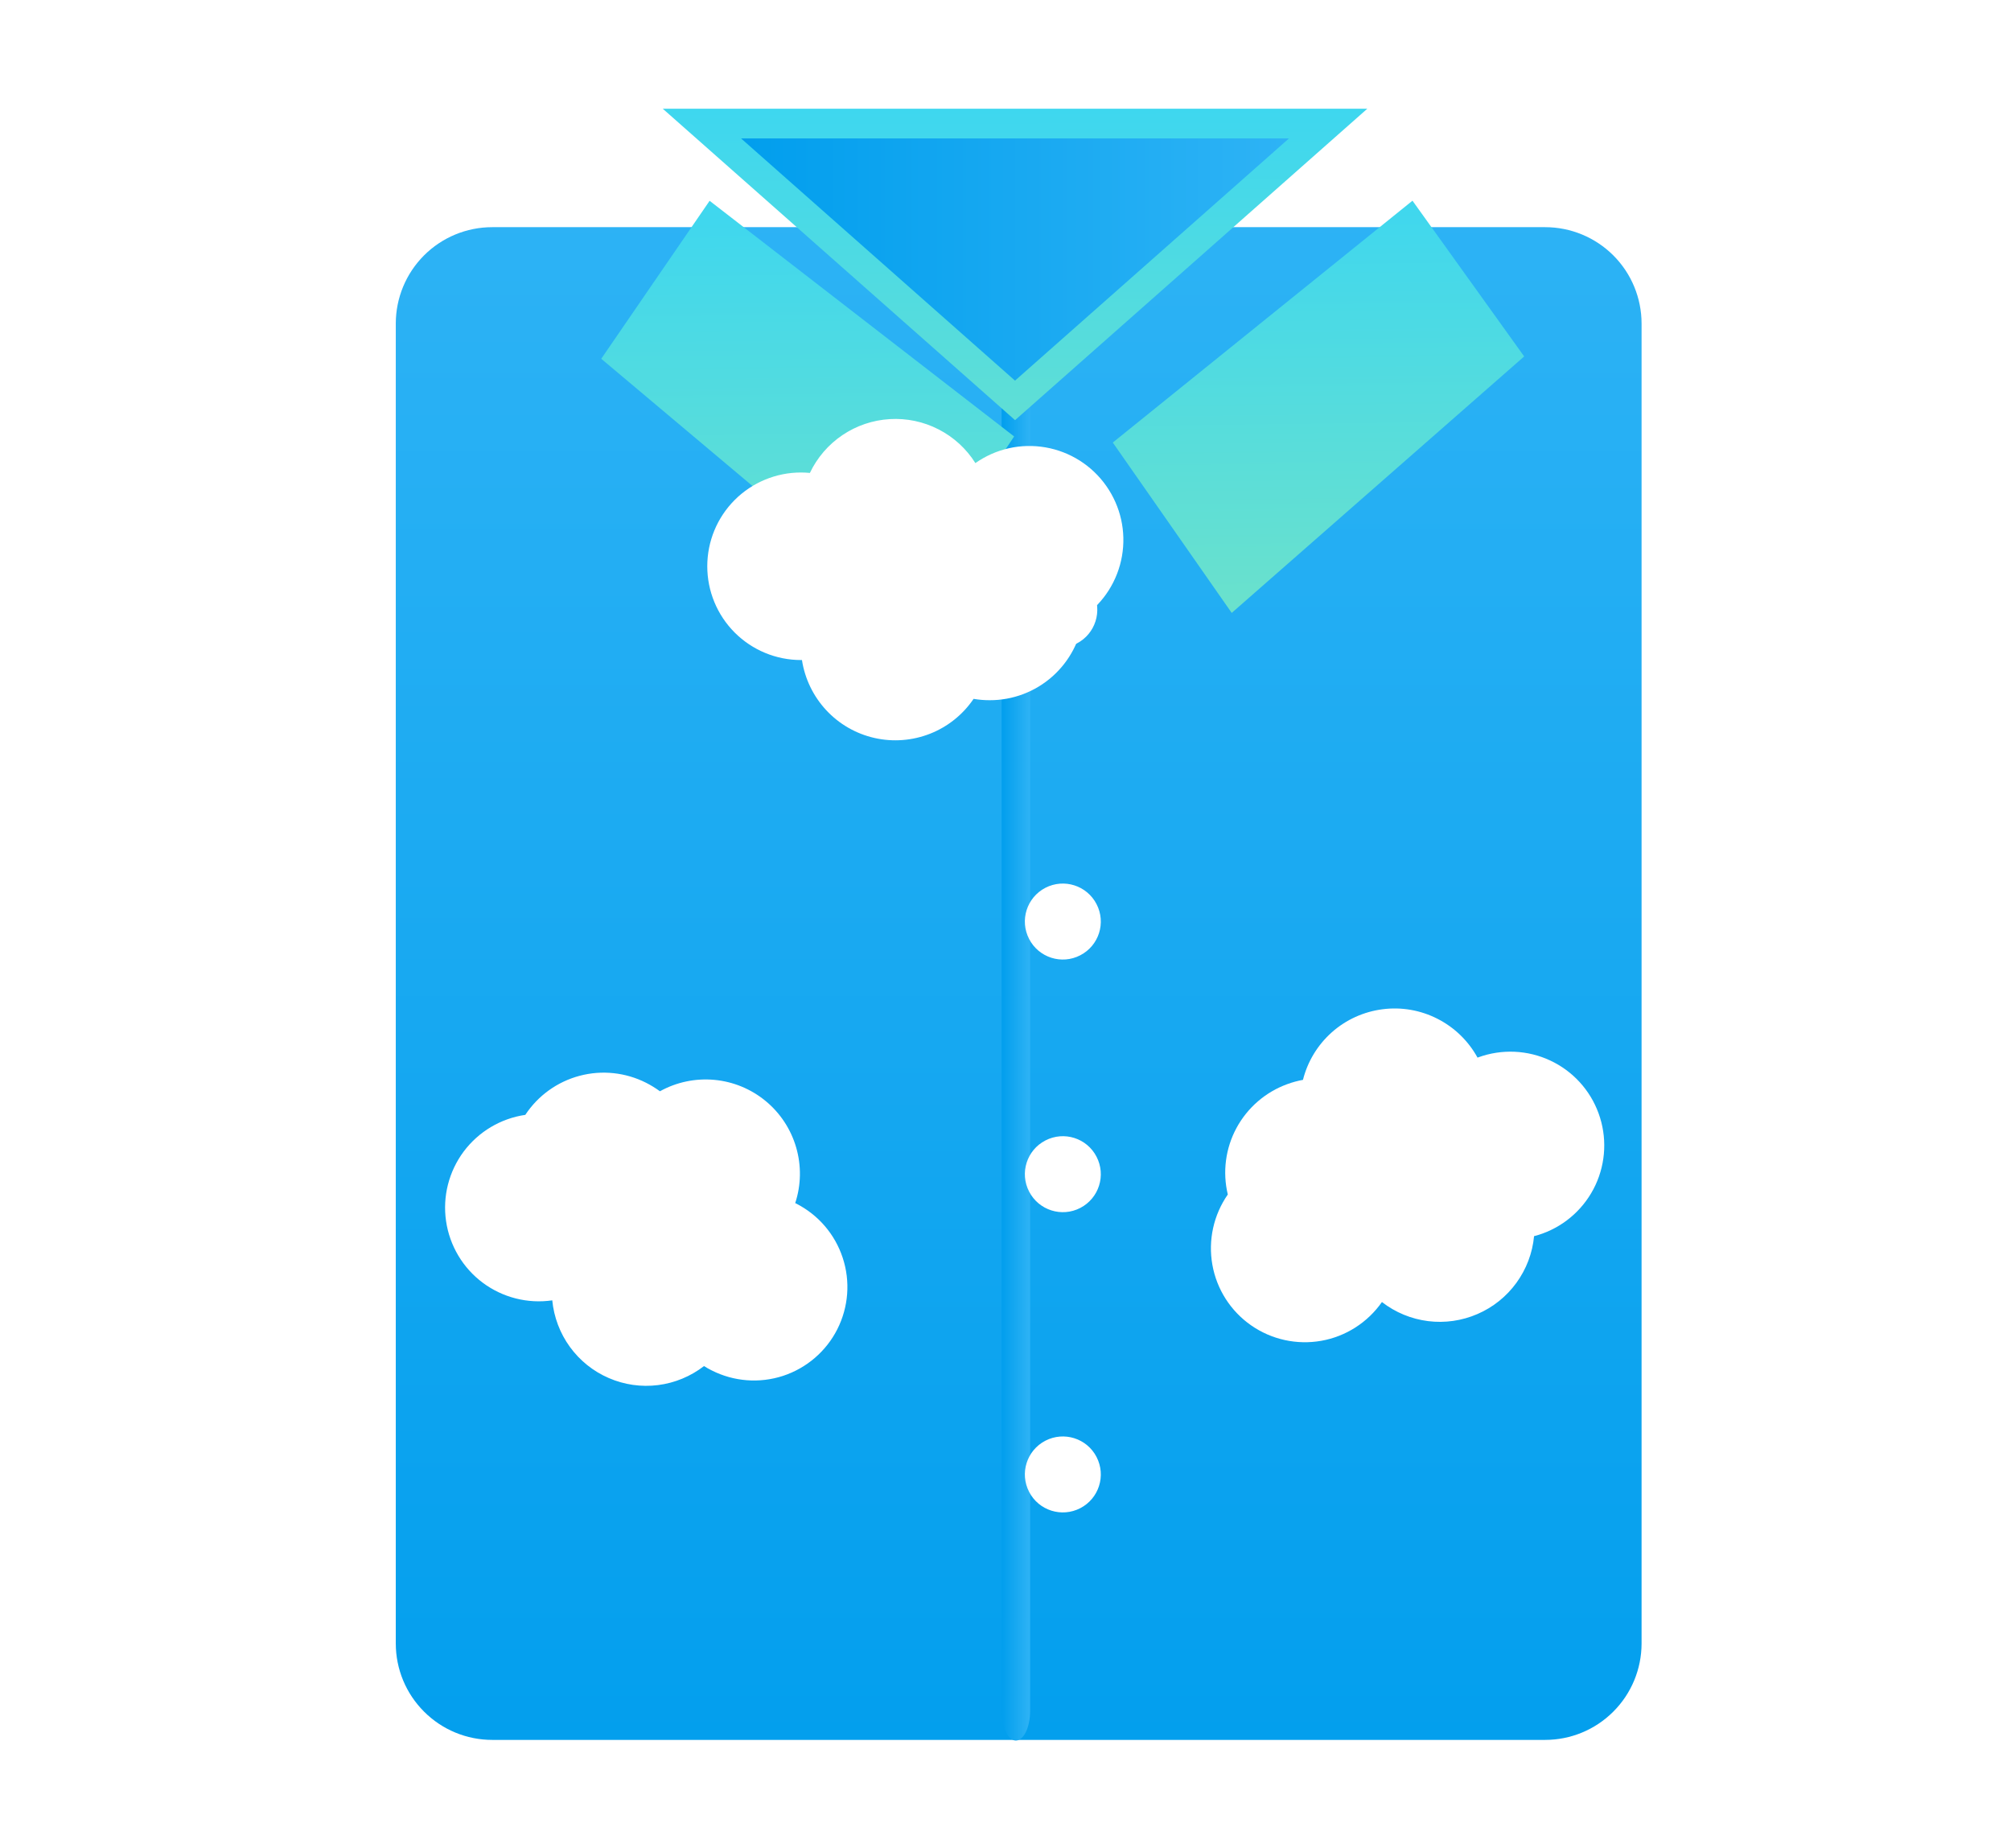 <svg width="37" height="34" viewBox="0 0 37 34" fill="none" xmlns="http://www.w3.org/2000/svg">
<path fill-rule="evenodd" clip-rule="evenodd" d="M28.428 32.007H9.056C8.586 32.007 8.134 31.82 7.802 31.487C7.469 31.155 7.282 30.704 7.282 30.233V5.953C7.282 5.482 7.469 5.031 7.802 4.698C8.134 4.366 8.586 4.179 9.056 4.179H28.429C28.899 4.179 29.35 4.366 29.683 4.698C30.016 5.031 30.203 5.482 30.203 5.953V30.235C30.202 30.706 30.015 31.156 29.682 31.488C29.349 31.821 28.898 32.007 28.428 32.007Z" fill="url(#paint0_linear_35575_9462)"/>
<path d="M18.953 6.999V31.475C18.953 31.776 18.834 32.019 18.691 32.019C18.547 32.019 18.429 31.776 18.429 31.475V6.999" fill="url(#paint1_linear_35575_9462)"/>
<path d="M18.676 7.729L25.157 2H12.194L18.676 7.729Z" fill="url(#paint2_linear_35575_9462)"/>
<path d="M13.635 2.547L18.675 7.002L23.715 2.547H13.635Z" fill="url(#paint3_linear_35575_9462)"/>
<g filter="url(#filter0_d_35575_9462)">
<path d="M17.816 6.342L15.695 9.518L10.219 4.913L12.213 2.007L17.816 6.342Z" fill="url(#paint4_linear_35575_9462)"/>
</g>
<g filter="url(#filter1_d_35575_9462)">
<path d="M19.332 15.789C19.155 15.446 18.734 15.312 18.391 15.489C18.048 15.667 17.914 16.088 18.092 16.431C18.269 16.774 18.691 16.908 19.033 16.73C19.376 16.553 19.51 16.131 19.332 15.789Z" fill="white"/>
</g>
<g filter="url(#filter2_d_35575_9462)">
<path d="M19.332 20.436C19.155 20.093 18.734 19.959 18.391 20.137C18.048 20.314 17.914 20.736 18.092 21.078C18.269 21.421 18.691 21.555 19.033 21.378C19.376 21.2 19.51 20.779 19.332 20.436Z" fill="white"/>
</g>
<g filter="url(#filter3_d_35575_9462)">
<path d="M19.332 25.959C19.155 25.617 18.734 25.483 18.391 25.66C18.048 25.838 17.914 26.259 18.092 26.602C18.269 26.945 18.691 27.078 19.033 26.901C19.376 26.724 19.51 26.302 19.332 25.959Z" fill="white"/>
</g>
<g filter="url(#filter4_d_35575_9462)">
<path d="M19.268 10.053C19.091 9.71 18.669 9.576 18.326 9.754C17.984 9.931 17.85 10.352 18.027 10.695C18.205 11.038 18.626 11.172 18.969 10.994C19.311 10.817 19.445 10.395 19.268 10.053Z" fill="white"/>
</g>
<g filter="url(#filter5_d_35575_9462)">
<path d="M25.145 2.005L27.2 4.87L21.819 9.588L19.631 6.454L25.145 2.005Z" fill="url(#paint5_linear_35575_9462)"/>
</g>
<g filter="url(#filter6_d_35575_9462)">
<path d="M11.382 10.455H11.364C10.907 10.455 10.468 10.273 10.145 9.95C9.821 9.626 9.64 9.187 9.64 8.73C9.64 8.272 9.821 7.834 10.145 7.51C10.468 7.187 10.907 7.005 11.364 7.005C11.42 7.005 11.474 7.008 11.528 7.013C11.662 6.731 11.869 6.491 12.127 6.317C12.385 6.143 12.686 6.041 12.997 6.023C13.308 6.004 13.618 6.069 13.896 6.212C14.173 6.354 14.407 6.568 14.573 6.832C14.948 6.568 15.412 6.464 15.864 6.543C16.316 6.622 16.718 6.877 16.981 7.252C17.245 7.627 17.349 8.091 17.27 8.543C17.191 8.995 16.936 9.396 16.561 9.66C16.512 10.083 16.309 10.473 15.991 10.756C15.673 11.039 15.262 11.195 14.836 11.194C14.737 11.194 14.638 11.186 14.54 11.169C14.344 11.458 14.065 11.682 13.74 11.81C13.415 11.938 13.059 11.966 12.718 11.889C12.377 11.812 12.067 11.634 11.829 11.378C11.591 11.122 11.435 10.8 11.382 10.455Z" fill="white"/>
</g>
<g filter="url(#filter7_d_35575_9462)">
<path d="M29.715 16.926L29.731 16.92C30.161 16.764 30.636 16.785 31.05 16.978C31.465 17.171 31.786 17.521 31.942 17.951C32.099 18.381 32.078 18.855 31.885 19.27C31.691 19.685 31.341 20.006 30.911 20.162C30.859 20.181 30.807 20.197 30.755 20.21C30.726 20.521 30.613 20.817 30.43 21.069C30.247 21.321 29.999 21.52 29.713 21.643C29.427 21.767 29.113 21.812 28.804 21.773C28.495 21.734 28.202 21.613 27.956 21.422C27.693 21.798 27.292 22.055 26.841 22.135C26.39 22.215 25.925 22.113 25.549 21.851C25.173 21.589 24.916 21.188 24.836 20.736C24.756 20.285 24.858 19.82 25.12 19.444C25.021 19.03 25.078 18.594 25.28 18.22C25.483 17.845 25.816 17.558 26.216 17.413C26.309 17.379 26.405 17.353 26.503 17.335C26.588 16.996 26.774 16.691 27.035 16.459C27.297 16.227 27.622 16.08 27.969 16.036C28.316 15.991 28.668 16.053 28.979 16.212C29.291 16.371 29.547 16.62 29.715 16.926Z" fill="white"/>
</g>
<g filter="url(#filter8_d_35575_9462)">
<path d="M11.258 20.445L11.274 20.453C11.681 20.659 11.99 21.018 12.132 21.452C12.275 21.885 12.239 22.357 12.033 22.765C11.827 23.172 11.468 23.48 11.035 23.623C10.601 23.765 10.129 23.729 9.722 23.523C9.673 23.499 9.625 23.472 9.58 23.443C9.334 23.633 9.042 23.754 8.734 23.793C8.425 23.832 8.112 23.787 7.827 23.663C7.542 23.54 7.295 23.342 7.112 23.09C6.93 22.839 6.818 22.543 6.788 22.234C6.336 22.3 5.876 22.183 5.509 21.91C5.143 21.637 4.9 21.229 4.834 20.776C4.768 20.324 4.885 19.864 5.158 19.497C5.432 19.131 5.839 18.888 6.292 18.822C6.525 18.468 6.881 18.212 7.292 18.103C7.702 17.994 8.139 18.041 8.517 18.233C8.605 18.278 8.69 18.33 8.769 18.388C9.074 18.219 9.423 18.146 9.77 18.178C10.117 18.21 10.446 18.346 10.715 18.568C10.984 18.79 11.179 19.088 11.276 19.423C11.373 19.758 11.367 20.114 11.258 20.445Z" fill="white"/>
</g>
<defs>
<filter id="filter0_d_35575_9462" x="8.532" y="1.163" width="12.658" height="12.572" filterUnits="userSpaceOnUse" color-interpolation-filters="sRGB">
<feFlood flood-opacity="0" result="BackgroundImageFix"/>
<feColorMatrix in="SourceAlpha" type="matrix" values="0 0 0 0 0 0 0 0 0 0 0 0 0 0 0 0 0 0 127 0" result="hardAlpha"/>
<feOffset dx="0.843" dy="1.687"/>
<feGaussianBlur stdDeviation="1.265"/>
<feColorMatrix type="matrix" values="0 0 0 0 0.004 0 0 0 0 0.133 0 0 0 0 0.239 0 0 0 0.271 0"/>
<feBlend mode="normal" in2="BackgroundImageFix" result="effect1_dropShadow_35575_9462"/>
<feBlend mode="normal" in="SourceGraphic" in2="effect1_dropShadow_35575_9462" result="shape"/>
</filter>
<filter id="filter1_d_35575_9462" x="17.592" y="14.989" width="3.928" height="3.928" filterUnits="userSpaceOnUse" color-interpolation-filters="sRGB">
<feFlood flood-opacity="0" result="BackgroundImageFix"/>
<feColorMatrix in="SourceAlpha" type="matrix" values="0 0 0 0 0 0 0 0 0 0 0 0 0 0 0 0 0 0 127 0" result="hardAlpha"/>
<feOffset dx="0.843" dy="0.843"/>
<feGaussianBlur stdDeviation="0.633"/>
<feColorMatrix type="matrix" values="0 0 0 0 0.008 0 0 0 0 0.141 0 0 0 0 0.376 0 0 0 0.271 0"/>
<feBlend mode="normal" in2="BackgroundImageFix" result="effect1_dropShadow_35575_9462"/>
<feBlend mode="normal" in="SourceGraphic" in2="effect1_dropShadow_35575_9462" result="shape"/>
</filter>
<filter id="filter2_d_35575_9462" x="17.592" y="19.637" width="3.928" height="3.928" filterUnits="userSpaceOnUse" color-interpolation-filters="sRGB">
<feFlood flood-opacity="0" result="BackgroundImageFix"/>
<feColorMatrix in="SourceAlpha" type="matrix" values="0 0 0 0 0 0 0 0 0 0 0 0 0 0 0 0 0 0 127 0" result="hardAlpha"/>
<feOffset dx="0.843" dy="0.843"/>
<feGaussianBlur stdDeviation="0.633"/>
<feColorMatrix type="matrix" values="0 0 0 0 0.008 0 0 0 0 0.141 0 0 0 0 0.376 0 0 0 0.271 0"/>
<feBlend mode="normal" in2="BackgroundImageFix" result="effect1_dropShadow_35575_9462"/>
<feBlend mode="normal" in="SourceGraphic" in2="effect1_dropShadow_35575_9462" result="shape"/>
</filter>
<filter id="filter3_d_35575_9462" x="17.592" y="25.16" width="3.928" height="3.928" filterUnits="userSpaceOnUse" color-interpolation-filters="sRGB">
<feFlood flood-opacity="0" result="BackgroundImageFix"/>
<feColorMatrix in="SourceAlpha" type="matrix" values="0 0 0 0 0 0 0 0 0 0 0 0 0 0 0 0 0 0 127 0" result="hardAlpha"/>
<feOffset dx="0.843" dy="0.843"/>
<feGaussianBlur stdDeviation="0.633"/>
<feColorMatrix type="matrix" values="0 0 0 0 0.008 0 0 0 0 0.141 0 0 0 0 0.376 0 0 0 0.271 0"/>
<feBlend mode="normal" in2="BackgroundImageFix" result="effect1_dropShadow_35575_9462"/>
<feBlend mode="normal" in="SourceGraphic" in2="effect1_dropShadow_35575_9462" result="shape"/>
</filter>
<filter id="filter4_d_35575_9462" x="17.527" y="9.254" width="3.928" height="3.927" filterUnits="userSpaceOnUse" color-interpolation-filters="sRGB">
<feFlood flood-opacity="0" result="BackgroundImageFix"/>
<feColorMatrix in="SourceAlpha" type="matrix" values="0 0 0 0 0 0 0 0 0 0 0 0 0 0 0 0 0 0 127 0" result="hardAlpha"/>
<feOffset dx="0.843" dy="0.843"/>
<feGaussianBlur stdDeviation="0.633"/>
<feColorMatrix type="matrix" values="0 0 0 0 0.008 0 0 0 0 0.141 0 0 0 0 0.376 0 0 0 0.271 0"/>
<feBlend mode="normal" in2="BackgroundImageFix" result="effect1_dropShadow_35575_9462"/>
<feBlend mode="normal" in="SourceGraphic" in2="effect1_dropShadow_35575_9462" result="shape"/>
</filter>
<filter id="filter5_d_35575_9462" x="17.944" y="1.162" width="12.629" height="12.643" filterUnits="userSpaceOnUse" color-interpolation-filters="sRGB">
<feFlood flood-opacity="0" result="BackgroundImageFix"/>
<feColorMatrix in="SourceAlpha" type="matrix" values="0 0 0 0 0 0 0 0 0 0 0 0 0 0 0 0 0 0 127 0" result="hardAlpha"/>
<feOffset dx="0.843" dy="1.687"/>
<feGaussianBlur stdDeviation="1.265"/>
<feColorMatrix type="matrix" values="0 0 0 0 0.004 0 0 0 0 0.133 0 0 0 0 0.239 0 0 0 0.271 0"/>
<feBlend mode="normal" in2="BackgroundImageFix" result="effect1_dropShadow_35575_9462"/>
<feBlend mode="normal" in="SourceGraphic" in2="effect1_dropShadow_35575_9462" result="shape"/>
</filter>
<filter id="filter6_d_35575_9462" x="5.423" y="0.116" width="22.837" height="21.093" filterUnits="userSpaceOnUse" color-interpolation-filters="sRGB">
<feFlood flood-opacity="0" result="BackgroundImageFix"/>
<feColorMatrix in="SourceAlpha" type="matrix" values="0 0 0 0 0 0 0 0 0 0 0 0 0 0 0 0 0 0 127 0" result="hardAlpha"/>
<feOffset dx="3.373" dy="1.687"/>
<feGaussianBlur stdDeviation="3.795"/>
<feColorMatrix type="matrix" values="0 0 0 0 0 0 0 0 0 0 0 0 0 0 0 0 0 0 0.412 0"/>
<feBlend mode="normal" in2="BackgroundImageFix" result="effect1_dropShadow_35575_9462"/>
<feBlend mode="normal" in="SourceGraphic" in2="effect1_dropShadow_35575_9462" result="shape"/>
</filter>
<filter id="filter7_d_35575_9462" x="15.533" y="11.805" width="20.73" height="19.635" filterUnits="userSpaceOnUse" color-interpolation-filters="sRGB">
<feFlood flood-opacity="0" result="BackgroundImageFix"/>
<feColorMatrix in="SourceAlpha" type="matrix" values="0 0 0 0 0 0 0 0 0 0 0 0 0 0 0 0 0 0 127 0" result="hardAlpha"/>
<feOffset dx="-2.53" dy="2.53"/>
<feGaussianBlur stdDeviation="3.373"/>
<feColorMatrix type="matrix" values="0 0 0 0 0 0 0 0 0 0 0 0 0 0 0 0 0 0 0.271 0"/>
<feBlend mode="normal" in2="BackgroundImageFix" result="effect1_dropShadow_35575_9462"/>
<feBlend mode="normal" in="SourceGraphic" in2="effect1_dropShadow_35575_9462" result="shape"/>
</filter>
<filter id="filter8_d_35575_9462" x="0.6" y="12.142" width="22.582" height="20.942" filterUnits="userSpaceOnUse" color-interpolation-filters="sRGB">
<feFlood flood-opacity="0" result="BackgroundImageFix"/>
<feColorMatrix in="SourceAlpha" type="matrix" values="0 0 0 0 0 0 0 0 0 0 0 0 0 0 0 0 0 0 127 0" result="hardAlpha"/>
<feOffset dx="3.373" dy="1.687"/>
<feGaussianBlur stdDeviation="3.795"/>
<feColorMatrix type="matrix" values="0 0 0 0 0 0 0 0 0 0 0 0 0 0 0 0 0 0 0.412 0"/>
<feBlend mode="normal" in2="BackgroundImageFix" result="effect1_dropShadow_35575_9462"/>
<feBlend mode="normal" in="SourceGraphic" in2="effect1_dropShadow_35575_9462" result="shape"/>
</filter>
<linearGradient id="paint0_linear_35575_9462" x1="18.742" y1="33.343" x2="18.742" y2="3.288" gradientUnits="userSpaceOnUse">
<stop stop-color="#019EED"/>
<stop offset="1" stop-color="#2EB3F5"/>
</linearGradient>
<linearGradient id="paint1_linear_35575_9462" x1="18.429" y1="19.509" x2="18.953" y2="19.509" gradientUnits="userSpaceOnUse">
<stop stop-color="#019EED"/>
<stop offset="1" stop-color="#2EB3F5"/>
</linearGradient>
<linearGradient id="paint2_linear_35575_9462" x1="18.637" y1="-1.443" x2="18.665" y2="11" gradientUnits="userSpaceOnUse">
<stop stop-color="#2AD2FF"/>
<stop offset="1" stop-color="#72E3C6"/>
</linearGradient>
<linearGradient id="paint3_linear_35575_9462" x1="13.635" y1="4.774" x2="23.715" y2="4.774" gradientUnits="userSpaceOnUse">
<stop stop-color="#019EED"/>
<stop offset="1" stop-color="#2EB3F5"/>
</linearGradient>
<linearGradient id="paint4_linear_35575_9462" x1="13.934" y1="-1.388" x2="14.075" y2="11.051" gradientUnits="userSpaceOnUse">
<stop stop-color="#2AD2FF"/>
<stop offset="1" stop-color="#72E3C6"/>
</linearGradient>
<linearGradient id="paint5_linear_35575_9462" x1="4.667" y1="-1.354" x2="4.819" y2="11.089" gradientUnits="userSpaceOnUse">
<stop stop-color="#2AD2FF"/>
<stop offset="1" stop-color="#72E3C6"/>
</linearGradient>
</defs>
</svg>
